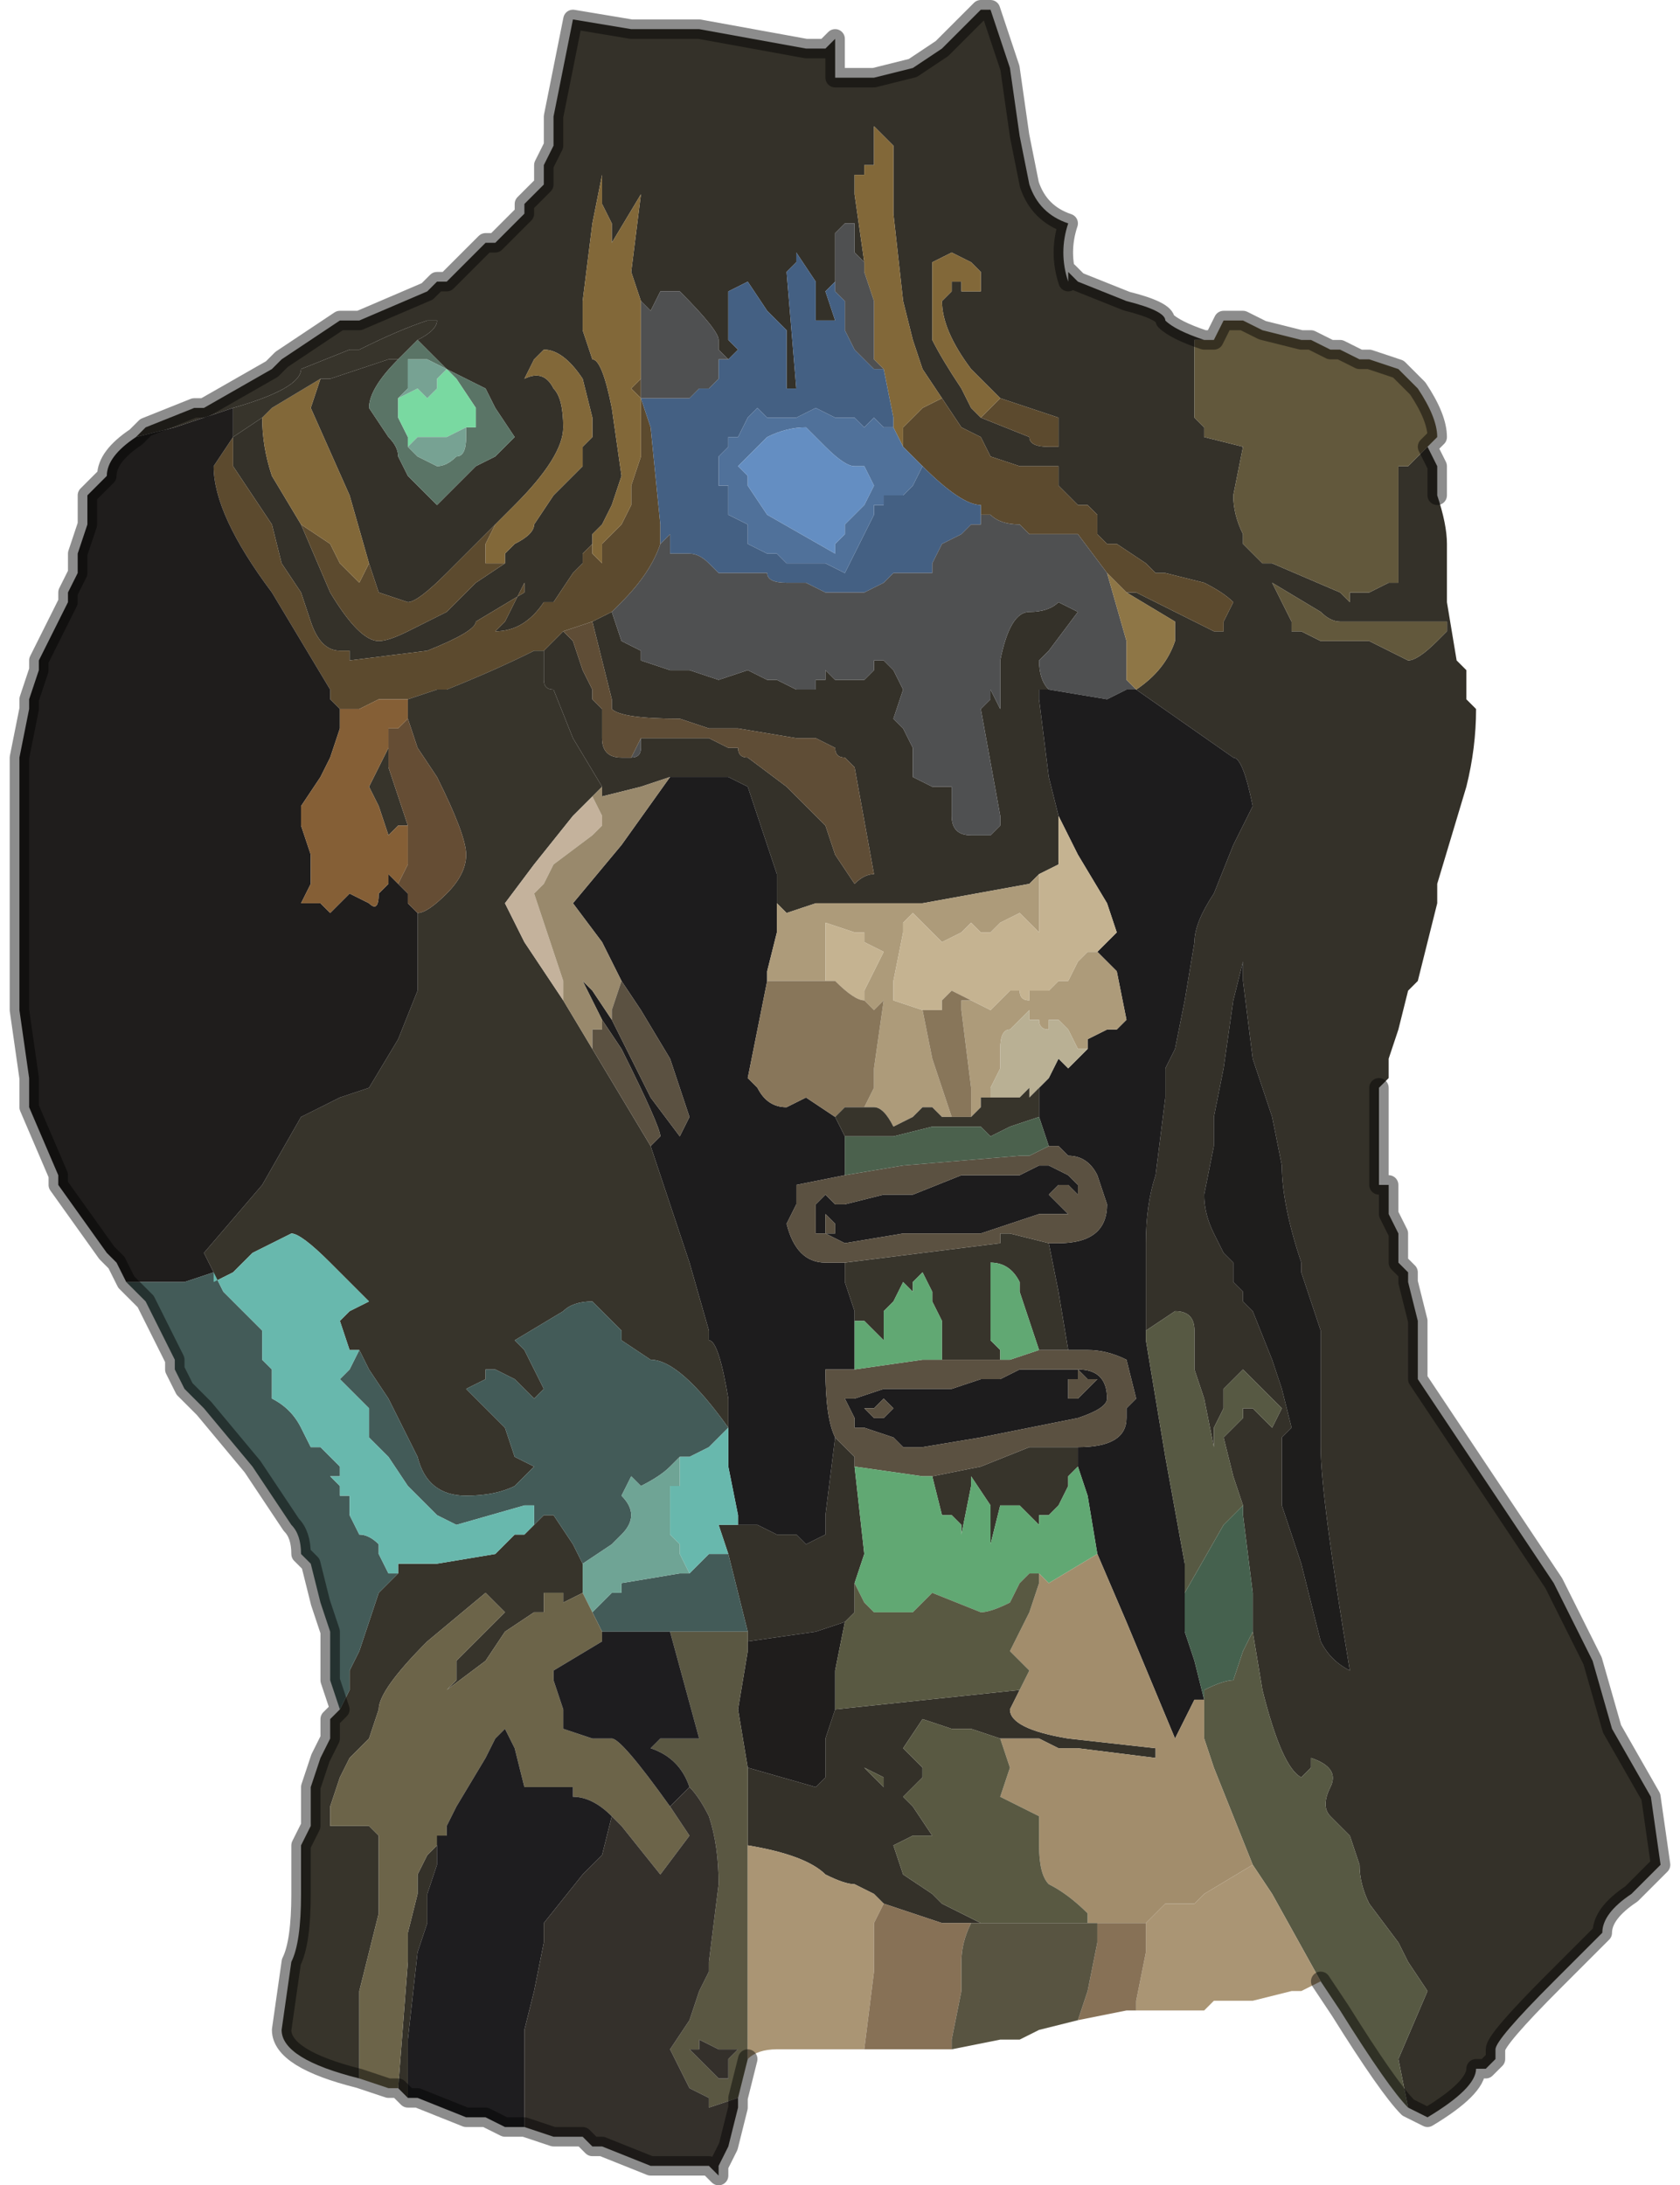 <?xml version="1.0" encoding="UTF-8" standalone="no"?>
<svg xmlns:xlink="http://www.w3.org/1999/xlink" height="11.25px" width="8.65px" xmlns="http://www.w3.org/2000/svg">
  <g transform="matrix(1.0, 0.0, 0.0, 1.0, 3.8, 5.45)">
    <path d="M-3.1 -3.2 L-3.1 -3.2 -3.05 -3.25 -2.8 -3.35 -2.75 -3.35 -2.4 -3.55 -2.35 -3.6 -2.2 -3.7 -2.05 -3.8 -1.95 -3.8 -1.6 -3.95 -1.55 -4.0 -1.5 -4.0 -1.45 -4.05 -1.4 -4.1 -1.3 -4.2 -1.25 -4.2 -1.2 -4.25 -1.1 -4.35 -1.1 -4.4 -1.05 -4.45 -1.0 -4.5 -1.0 -4.6 -0.95 -4.7 -0.95 -4.85 -0.9 -5.1 -0.85 -5.35 -0.55 -5.3 -0.2 -5.3 0.35 -5.2 0.45 -5.2 0.5 -5.25 0.5 -5.05 0.7 -5.05 0.9 -5.1 1.05 -5.2 1.2 -5.35 1.25 -5.4 1.3 -5.4 1.4 -5.1 1.45 -4.75 1.5 -4.5 Q1.55 -4.35 1.7 -4.3 1.65 -4.15 1.7 -4.0 L1.7 -4.05 1.75 -4.0 2.0 -3.9 Q2.2 -3.85 2.2 -3.8 2.25 -3.75 2.4 -3.7 L2.35 -3.7 2.35 -3.45 2.35 -3.3 2.4 -3.25 2.4 -3.2 2.6 -3.15 2.55 -2.9 Q2.55 -2.8 2.6 -2.7 L2.6 -2.65 2.65 -2.6 2.7 -2.55 2.7 -2.55 2.75 -2.55 3.1 -2.4 3.15 -2.35 3.15 -2.4 3.25 -2.4 3.35 -2.45 3.4 -2.45 3.4 -2.75 3.4 -3.05 3.45 -3.05 3.55 -3.15 3.6 -3.05 3.6 -2.9 3.6 -2.9 Q3.65 -2.75 3.65 -2.65 L3.65 -2.35 3.7 -2.05 3.75 -2.0 3.75 -1.85 3.8 -1.8 Q3.8 -1.6 3.75 -1.4 L3.6 -0.9 3.6 -0.8 3.5 -0.4 3.45 -0.35 3.4 -0.15 3.35 0.0 3.35 0.1 3.3 0.15 3.3 0.65 3.35 0.65 3.35 0.8 3.4 0.9 3.4 1.05 3.45 1.1 3.45 1.15 3.5 1.35 3.5 1.6 3.5 1.65 4.2 2.7 4.4 3.1 4.5 3.45 4.7 3.8 4.75 4.15 4.6 4.3 Q4.45 4.4 4.45 4.5 L4.35 4.6 4.2 4.75 Q3.9 5.05 3.9 5.1 L3.9 5.15 3.85 5.2 Q3.8 5.2 3.8 5.2 3.8 5.3 3.55 5.45 L3.45 5.4 3.4 5.15 3.55 4.8 3.45 4.65 3.4 4.55 3.25 4.35 Q3.2 4.25 3.2 4.15 L3.15 4.0 3.05 3.9 Q3.0 3.85 3.05 3.75 3.1 3.65 2.95 3.6 L2.95 3.65 2.9 3.7 Q2.8 3.65 2.7 3.25 L2.65 2.95 2.65 2.75 2.6 2.35 2.6 2.3 2.55 2.15 2.5 1.95 2.55 1.9 2.6 1.85 2.6 1.8 2.65 1.8 2.75 1.9 2.8 1.8 2.6 1.6 2.55 1.65 2.5 1.7 2.5 1.8 2.45 1.9 2.45 2.0 2.4 1.75 2.35 1.6 2.35 1.4 Q2.35 1.3 2.25 1.3 L2.1 1.4 2.1 0.95 Q2.1 0.75 2.15 0.6 L2.2 0.2 2.2 0.05 2.25 -0.05 2.3 -0.3 2.35 -0.6 Q2.35 -0.7 2.45 -0.85 L2.55 -1.1 2.6 -1.2 2.65 -1.3 Q2.6 -1.55 2.55 -1.55 L2.05 -1.9 Q2.2 -2.0 2.25 -2.15 L2.25 -2.25 2.0 -2.4 2.05 -2.4 2.25 -2.3 2.25 -2.3 2.45 -2.2 2.5 -2.2 2.5 -2.25 2.55 -2.35 2.55 -2.35 Q2.5 -2.4 2.4 -2.45 L2.2 -2.5 2.15 -2.5 2.1 -2.55 1.95 -2.65 1.9 -2.65 1.85 -2.7 1.85 -2.75 1.85 -2.8 1.8 -2.85 1.8 -2.85 1.75 -2.85 1.65 -2.95 1.65 -3.05 1.6 -3.05 1.45 -3.05 1.3 -3.1 1.25 -3.2 1.15 -3.25 1.05 -3.4 1.05 -3.4 0.95 -3.55 0.9 -3.7 0.85 -3.9 0.8 -4.35 0.8 -4.7 0.7 -4.8 0.7 -4.6 0.65 -4.6 0.65 -4.55 0.6 -4.55 0.6 -4.45 0.65 -4.1 0.6 -4.15 0.6 -4.2 0.6 -4.3 0.55 -4.3 0.5 -4.25 0.5 -4.0 0.45 -3.95 0.5 -3.8 0.4 -3.8 0.4 -4.0 0.3 -4.15 0.3 -4.1 0.25 -4.05 0.3 -3.45 0.3 -3.45 0.25 -3.45 0.25 -3.75 0.15 -3.85 0.05 -4.0 -0.05 -3.95 -0.05 -3.9 -0.05 -3.85 -0.05 -3.7 0.0 -3.65 Q-0.05 -3.6 -0.05 -3.6 L-0.05 -3.6 -0.1 -3.65 -0.1 -3.7 Q-0.1 -3.75 -0.3 -3.95 -0.35 -3.95 -0.35 -3.95 L-0.4 -3.95 -0.45 -3.85 -0.5 -3.9 -0.55 -4.05 -0.5 -4.45 -0.65 -4.2 -0.65 -4.3 -0.7 -4.4 -0.7 -4.55 -0.75 -4.3 -0.8 -3.9 -0.8 -3.75 -0.75 -3.6 Q-0.7 -3.6 -0.65 -3.35 L-0.6 -3.0 -0.65 -2.85 -0.7 -2.75 -0.75 -2.7 -0.75 -2.65 -0.8 -2.6 -0.8 -2.55 -0.85 -2.5 -0.95 -2.35 -1.0 -2.35 Q-1.1 -2.2 -1.25 -2.2 L-1.2 -2.25 -1.1 -2.45 -1.1 -2.4 -1.35 -2.25 Q-1.35 -2.2 -1.6 -2.1 L-2.0 -2.05 -2.0 -2.1 -2.05 -2.1 Q-2.15 -2.1 -2.2 -2.25 L-2.25 -2.4 -2.35 -2.55 -2.4 -2.75 -2.5 -2.9 -2.6 -3.05 -2.6 -3.2 -2.45 -3.3 -2.45 -3.3 Q-2.45 -3.15 -2.4 -3.0 L-2.25 -2.75 -2.25 -2.75 -2.1 -2.4 Q-1.95 -2.15 -1.85 -2.15 -1.8 -2.15 -1.7 -2.2 L-1.5 -2.3 -1.35 -2.45 Q-1.2 -2.55 -1.2 -2.55 L-1.2 -2.6 -1.15 -2.65 Q-1.05 -2.7 -1.05 -2.75 L-0.95 -2.9 -0.85 -3.0 -0.8 -3.05 -0.8 -3.15 -0.75 -3.2 -0.75 -3.3 -0.8 -3.5 Q-0.9 -3.65 -1.0 -3.65 L-1.05 -3.6 -1.1 -3.5 Q-1.0 -3.55 -0.95 -3.45 -0.9 -3.4 -0.9 -3.25 -0.9 -3.1 -1.15 -2.85 L-1.25 -2.75 -1.35 -2.65 -1.5 -2.5 Q-1.65 -2.35 -1.7 -2.35 L-1.85 -2.4 -1.9 -2.55 -2.0 -2.9 -2.2 -3.35 -2.15 -3.5 -2.1 -3.5 Q-1.95 -3.55 -1.8 -3.6 L-1.75 -3.6 Q-1.9 -3.45 -1.9 -3.35 L-1.8 -3.2 Q-1.75 -3.15 -1.75 -3.1 L-1.7 -3.0 -1.55 -2.85 -1.45 -2.95 -1.35 -3.05 -1.25 -3.1 -1.15 -3.2 -1.25 -3.35 -1.3 -3.45 -1.5 -3.55 -1.65 -3.7 Q-1.55 -3.75 -1.55 -3.8 L-1.6 -3.8 Q-1.75 -3.75 -1.95 -3.65 L-2.0 -3.65 -2.25 -3.55 Q-2.25 -3.45 -2.6 -3.35 L-2.75 -3.3 -2.9 -3.25 -3.1 -3.2 M-1.7 5.35 L-1.75 5.3 -1.7 4.65 -1.7 4.5 -1.65 4.3 -1.65 4.2 -1.6 4.1 -1.5 4.0 -1.5 4.0 -1.55 4.0 -1.55 4.15 -1.6 4.3 -1.6 4.45 -1.65 4.6 -1.7 5.05 -1.7 5.35 M1.35 -3.4 L1.2 -3.55 Q1.05 -3.75 1.05 -3.9 L1.1 -3.95 1.1 -4.0 1.15 -4.0 1.15 -3.95 1.2 -3.95 1.25 -3.95 1.25 -4.05 1.2 -4.1 1.1 -4.15 1.1 -4.15 1.0 -4.1 1.0 -3.7 Q1.05 -3.6 1.15 -3.45 L1.2 -3.35 1.25 -3.3 1.5 -3.2 Q1.5 -3.15 1.6 -3.15 L1.65 -3.15 1.65 -3.3 1.35 -3.4 M-0.65 -2.3 L-0.6 -2.15 -0.5 -2.1 -0.5 -2.05 -0.35 -2.0 -0.25 -2.0 -0.1 -1.95 0.05 -2.0 0.15 -1.95 0.2 -1.95 0.3 -1.9 0.4 -1.9 0.4 -1.95 0.45 -1.95 0.45 -2.05 0.45 -2.0 0.5 -1.95 0.55 -1.95 0.65 -1.95 Q0.65 -1.95 0.7 -2.0 L0.7 -2.05 0.75 -2.05 0.8 -2.0 0.8 -2.0 0.85 -1.9 0.8 -1.75 0.85 -1.7 0.9 -1.6 0.9 -1.45 1.0 -1.4 1.1 -1.4 1.1 -1.25 Q1.1 -1.15 1.2 -1.15 L1.3 -1.15 1.35 -1.2 1.35 -1.25 1.25 -1.8 1.3 -1.85 1.3 -1.9 1.35 -1.8 1.35 -1.6 1.35 -2.0 1.35 -2.05 Q1.4 -2.3 1.5 -2.3 1.6 -2.3 1.65 -2.35 L1.75 -2.3 1.6 -2.1 1.55 -2.05 Q1.55 -1.95 1.6 -1.9 L1.55 -1.9 1.55 -1.85 1.6 -1.45 1.65 -1.25 1.65 -1.0 1.55 -0.95 1.5 -0.9 0.95 -0.8 0.4 -0.8 0.25 -0.75 0.2 -0.8 0.2 -0.95 0.15 -1.1 0.1 -1.25 0.05 -1.4 -0.05 -1.45 -0.1 -1.45 -0.2 -1.45 -0.35 -1.45 -0.35 -1.45 -0.5 -1.4 -0.7 -1.35 -0.7 -1.4 -0.85 -1.65 -0.95 -1.9 Q-1.0 -1.9 -1.0 -1.95 L-1.0 -2.1 -0.9 -2.2 -0.85 -2.15 -0.8 -2.0 -0.75 -1.9 -0.75 -1.85 -0.7 -1.8 -0.7 -1.65 Q-0.7 -1.55 -0.6 -1.55 L-0.55 -1.55 -0.55 -1.55 Q-0.5 -1.55 -0.5 -1.6 L-0.5 -1.65 -0.45 -1.65 -0.45 -1.65 -0.3 -1.65 -0.2 -1.65 -0.15 -1.65 -0.05 -1.6 0.0 -1.6 Q0.0 -1.55 0.05 -1.55 L0.25 -1.4 0.45 -1.2 0.5 -1.05 0.6 -0.9 Q0.65 -0.95 0.7 -0.95 L0.6 -1.5 0.55 -1.55 Q0.5 -1.55 0.5 -1.6 L0.4 -1.65 0.3 -1.65 0.0 -1.7 -0.15 -1.7 -0.3 -1.75 Q-0.6 -1.75 -0.65 -1.8 L-0.65 -1.85 -0.75 -2.25 -0.65 -2.3 M0.0 2.4 L0.1 2.4 0.2 2.45 0.3 2.45 0.35 2.5 0.45 2.45 0.45 2.35 0.5 1.95 0.6 2.05 0.6 2.1 0.65 2.55 0.6 2.7 0.6 2.85 0.55 2.9 0.4 2.95 0.05 3.0 0.05 2.95 0.0 2.75 -0.05 2.55 -0.1 2.4 0.0 2.4 M3.65 -2.25 L3.6 -2.25 3.45 -2.25 3.2 -2.25 3.2 -2.25 3.1 -2.25 Q3.05 -2.25 3.0 -2.3 L2.75 -2.45 2.8 -2.35 2.85 -2.25 2.85 -2.2 2.9 -2.2 3.0 -2.15 3.1 -2.15 3.1 -2.15 3.15 -2.15 3.2 -2.15 3.25 -2.15 3.45 -2.05 Q3.5 -2.05 3.6 -2.15 L3.65 -2.2 3.65 -2.25 M2.6 -0.5 L2.55 -0.3 2.5 0.05 2.45 0.3 2.45 0.45 2.4 0.7 Q2.4 0.8 2.45 0.9 L2.5 1.0 2.55 1.05 2.55 1.15 2.6 1.2 2.6 1.25 2.65 1.3 2.75 1.55 2.8 1.7 2.85 1.9 2.8 1.95 2.8 2.1 Q2.8 2.25 2.8 2.3 L2.9 2.6 3.0 3.0 Q3.05 3.1 3.15 3.15 3.0 2.25 3.0 2.0 L3.0 1.65 3.0 1.4 2.9 1.1 2.9 1.05 Q2.8 0.75 2.8 0.55 L2.75 0.3 2.65 0.0 2.6 -0.4 2.6 -0.5 M1.45 3.25 L1.4 3.35 Q1.4 3.45 1.7 3.5 L2.15 3.55 2.15 3.6 1.75 3.55 1.65 3.55 1.55 3.5 1.35 3.5 1.2 3.45 1.1 3.45 0.95 3.4 0.85 3.55 0.95 3.65 0.95 3.7 0.85 3.8 0.9 3.85 1.0 4.0 0.9 4.0 0.8 4.05 0.85 4.2 1.0 4.3 1.05 4.35 1.25 4.45 1.3 4.45 1.25 4.45 1.2 4.45 1.05 4.45 0.75 4.35 0.7 4.3 0.6 4.25 Q0.55 4.25 0.45 4.2 0.35 4.1 0.05 4.05 L0.05 3.65 0.4 3.75 0.45 3.7 0.45 3.5 0.5 3.35 1.45 3.25 M0.65 3.65 L0.75 3.75 0.75 3.7 0.65 3.65" fill="#343129" fill-rule="evenodd" stroke="none"/>
    <path d="M2.4 -3.7 L2.4 -3.7 2.45 -3.7 2.45 -3.7 2.5 -3.8 Q2.5 -3.8 2.55 -3.8 L2.6 -3.8 2.7 -3.75 2.9 -3.7 2.95 -3.7 3.05 -3.65 3.1 -3.65 3.2 -3.6 3.2 -3.6 3.25 -3.6 3.4 -3.55 3.5 -3.45 Q3.6 -3.3 3.6 -3.2 L3.55 -3.15 3.55 -3.15 3.45 -3.05 3.4 -3.05 3.4 -2.75 3.4 -2.45 3.35 -2.45 3.25 -2.4 3.15 -2.4 3.15 -2.35 3.1 -2.4 2.75 -2.55 2.7 -2.55 2.7 -2.55 2.65 -2.6 2.6 -2.65 2.6 -2.7 Q2.55 -2.8 2.55 -2.9 L2.6 -3.15 2.4 -3.2 2.4 -3.25 2.35 -3.3 2.35 -3.45 2.35 -3.7 2.4 -3.7 M2.85 -3.7 L2.85 -3.65 2.85 -3.7 M3.65 -2.25 L3.65 -2.2 3.6 -2.15 Q3.5 -2.05 3.45 -2.05 L3.25 -2.15 3.2 -2.15 3.15 -2.15 3.1 -2.15 3.1 -2.15 3.0 -2.15 2.9 -2.2 2.85 -2.2 2.85 -2.25 2.8 -2.35 2.75 -2.45 3.0 -2.3 Q3.05 -2.25 3.1 -2.25 L3.2 -2.25 3.2 -2.25 3.45 -2.25 3.6 -2.25 3.65 -2.25" fill="#62583c" fill-rule="evenodd" stroke="none"/>
    <path d="M2.85 -3.7 L2.85 -3.65 2.85 -3.7" fill="#857a59" fill-rule="evenodd" stroke="none"/>
    <path d="M-1.9 -2.55 L-1.85 -2.4 -1.7 -2.35 Q-1.65 -2.35 -1.5 -2.5 L-1.35 -2.65 -1.25 -2.75 -1.3 -2.65 -1.3 -2.55 -1.2 -2.55 Q-1.2 -2.55 -1.35 -2.45 L-1.5 -2.3 -1.7 -2.2 Q-1.8 -2.15 -1.85 -2.15 -1.95 -2.15 -2.1 -2.4 L-2.25 -2.75 -2.25 -2.75 -2.25 -2.75 -2.1 -2.65 -2.05 -2.55 -1.95 -2.45 -1.95 -2.45 -1.9 -2.55 -1.9 -2.55 M-2.6 -3.2 L-2.6 -3.05 -2.5 -2.9 -2.4 -2.75 -2.35 -2.55 -2.25 -2.4 -2.2 -2.25 Q-2.15 -2.1 -2.05 -2.1 L-2.0 -2.1 -2.0 -2.05 -1.6 -2.1 Q-1.35 -2.2 -1.35 -2.25 L-1.1 -2.4 -1.1 -2.45 -1.2 -2.25 -1.25 -2.2 Q-1.1 -2.2 -1.0 -2.35 L-0.95 -2.35 -0.85 -2.5 -0.8 -2.55 -0.8 -2.6 -0.75 -2.65 -0.75 -2.7 -0.75 -2.6 -0.7 -2.55 -0.7 -2.65 -0.6 -2.75 -0.55 -2.85 -0.55 -2.95 -0.5 -3.1 -0.5 -3.4 -0.55 -3.45 -0.5 -3.5 -0.5 -3.5 -0.5 -3.4 -0.45 -3.25 -0.4 -2.75 -0.4 -2.65 Q-0.45 -2.5 -0.6 -2.35 L-0.65 -2.3 -0.75 -2.25 -0.9 -2.2 -1.0 -2.1 -1.05 -2.1 Q-1.25 -2.0 -1.5 -1.9 L-1.55 -1.9 -1.7 -1.85 -1.85 -1.85 -1.95 -1.8 -2.05 -1.8 -2.05 -1.8 -2.1 -1.85 -2.1 -1.9 -2.4 -2.4 Q-2.7 -2.8 -2.7 -3.05 L-2.6 -3.2 M1.05 -3.4 L1.05 -3.4 1.15 -3.25 1.25 -3.2 1.3 -3.1 1.45 -3.05 1.6 -3.05 1.65 -3.05 1.65 -2.95 1.75 -2.85 1.8 -2.85 1.8 -2.85 1.85 -2.8 1.85 -2.75 1.85 -2.7 1.9 -2.65 1.95 -2.65 2.1 -2.55 2.15 -2.5 2.2 -2.5 2.4 -2.45 Q2.5 -2.4 2.55 -2.35 L2.55 -2.35 2.5 -2.25 2.5 -2.2 2.45 -2.2 2.25 -2.3 2.25 -2.3 2.05 -2.4 2.0 -2.4 2.0 -2.4 1.9 -2.5 1.75 -2.7 1.6 -2.7 1.5 -2.7 1.45 -2.75 Q1.35 -2.75 1.3 -2.8 L1.25 -2.8 1.25 -2.85 Q1.15 -2.85 0.95 -3.05 L0.95 -3.05 0.85 -3.15 0.85 -3.25 0.95 -3.35 1.05 -3.4 1.05 -3.4 M1.35 -3.4 L1.65 -3.3 1.65 -3.15 1.6 -3.15 Q1.5 -3.15 1.5 -3.2 L1.25 -3.3 1.25 -3.3 1.3 -3.35 1.35 -3.4" fill="#5c4a2e" fill-rule="evenodd" stroke="none"/>
    <path d="M-2.15 -3.5 L-2.2 -3.35 -2.0 -2.9 -1.9 -2.55 -1.9 -2.55 -1.95 -2.45 -1.95 -2.45 -2.05 -2.55 -2.1 -2.65 -2.25 -2.75 -2.25 -2.75 -2.4 -3.0 Q-2.45 -3.15 -2.45 -3.3 L-2.45 -3.3 -2.4 -3.35 -2.15 -3.5 M-1.25 -2.75 L-1.15 -2.85 Q-0.9 -3.1 -0.9 -3.25 -0.9 -3.4 -0.95 -3.45 -1.0 -3.55 -1.1 -3.5 L-1.05 -3.6 -1.0 -3.65 Q-0.9 -3.65 -0.8 -3.5 L-0.75 -3.3 -0.75 -3.2 -0.8 -3.15 -0.8 -3.05 -0.85 -3.0 -0.95 -2.9 -1.05 -2.75 Q-1.05 -2.7 -1.15 -2.65 L-1.2 -2.6 -1.2 -2.55 -1.3 -2.55 -1.3 -2.65 -1.25 -2.75 M-0.75 -2.7 L-0.7 -2.75 -0.65 -2.85 -0.6 -3.0 -0.65 -3.35 Q-0.7 -3.6 -0.75 -3.6 L-0.8 -3.75 -0.8 -3.9 -0.75 -4.3 -0.7 -4.55 -0.7 -4.4 -0.65 -4.3 -0.65 -4.2 -0.5 -4.45 -0.55 -4.05 -0.5 -3.9 -0.5 -3.5 -0.5 -3.5 -0.55 -3.45 -0.5 -3.4 -0.5 -3.1 -0.55 -2.95 -0.55 -2.85 -0.6 -2.75 -0.7 -2.65 -0.7 -2.55 -0.75 -2.6 -0.75 -2.7 M0.65 -4.1 L0.6 -4.45 0.6 -4.55 0.65 -4.55 0.65 -4.6 0.7 -4.6 0.7 -4.8 0.8 -4.7 0.8 -4.35 0.85 -3.9 0.9 -3.7 0.95 -3.55 1.05 -3.4 1.05 -3.4 0.95 -3.35 0.85 -3.25 0.85 -3.15 0.8 -3.25 0.8 -3.3 0.75 -3.55 0.7 -3.6 0.7 -3.9 0.65 -4.05 0.65 -4.1 M1.25 -3.3 L1.2 -3.35 1.15 -3.45 Q1.05 -3.6 1.0 -3.7 L1.0 -4.1 1.1 -4.15 1.1 -4.15 1.2 -4.1 1.25 -4.05 1.25 -3.95 1.2 -3.95 1.15 -3.95 1.15 -4.0 1.1 -4.0 1.1 -3.95 1.05 -3.9 Q1.05 -3.75 1.2 -3.55 L1.35 -3.4 1.3 -3.35 1.25 -3.3 1.25 -3.3" fill="#826839" fill-rule="evenodd" stroke="none"/>
    <path d="M-0.05 -3.6 L-0.05 -3.6 Q-0.05 -3.6 0.0 -3.65 L-0.05 -3.7 -0.05 -3.75 -0.05 -3.9 -0.05 -3.95 0.05 -4.0 0.15 -3.85 0.25 -3.75 0.25 -3.45 0.3 -3.45 0.3 -3.45 0.25 -4.05 0.3 -4.1 0.3 -4.15 0.4 -4.0 0.4 -3.8 0.5 -3.8 0.45 -3.95 0.5 -4.0 0.5 -3.95 0.55 -3.9 0.55 -3.75 0.6 -3.65 0.65 -3.6 0.65 -3.6 0.7 -3.55 0.75 -3.55 0.8 -3.3 0.8 -3.25 0.8 -3.25 0.75 -3.25 0.7 -3.3 0.7 -3.3 0.65 -3.25 0.6 -3.3 0.5 -3.3 0.5 -3.3 0.4 -3.35 0.3 -3.3 0.2 -3.3 0.15 -3.3 0.1 -3.35 0.05 -3.3 0.05 -3.3 0.0 -3.2 -0.05 -3.2 -0.05 -3.15 -0.1 -3.1 -0.1 -2.95 -0.05 -2.95 -0.05 -2.8 0.05 -2.75 0.05 -2.65 0.15 -2.6 0.15 -2.6 0.2 -2.6 0.25 -2.55 0.3 -2.55 0.3 -2.55 0.4 -2.55 0.45 -2.55 0.55 -2.5 0.55 -2.5 0.6 -2.6 0.6 -2.6 0.65 -2.7 0.65 -2.7 0.7 -2.8 0.7 -2.8 0.7 -2.85 0.75 -2.85 0.75 -2.9 0.85 -2.9 0.9 -2.95 0.95 -3.05 0.95 -3.05 Q1.15 -2.85 1.25 -2.85 L1.25 -2.8 1.25 -2.75 1.2 -2.75 1.15 -2.7 1.05 -2.65 1.0 -2.55 1.0 -2.5 0.95 -2.5 0.85 -2.5 0.8 -2.5 0.75 -2.45 0.75 -2.45 0.65 -2.4 0.65 -2.4 0.55 -2.4 0.5 -2.4 0.45 -2.4 0.45 -2.4 0.35 -2.45 0.3 -2.45 0.25 -2.45 0.25 -2.45 Q0.15 -2.45 0.15 -2.5 L0.1 -2.5 0.0 -2.5 0.0 -2.5 -0.1 -2.5 -0.15 -2.55 Q-0.2 -2.6 -0.25 -2.6 L-0.25 -2.6 -0.3 -2.6 -0.35 -2.6 -0.35 -2.7 -0.4 -2.65 -0.4 -2.75 -0.45 -3.25 -0.5 -3.4 -0.4 -3.4 -0.35 -3.4 -0.25 -3.4 -0.2 -3.45 -0.2 -3.45 -0.15 -3.45 -0.1 -3.5 -0.1 -3.6 -0.05 -3.6" fill="#446083" fill-rule="evenodd" stroke="none"/>
    <path d="M-0.5 -3.9 L-0.45 -3.85 -0.4 -3.95 -0.35 -3.95 Q-0.35 -3.95 -0.3 -3.95 -0.1 -3.75 -0.1 -3.7 L-0.1 -3.65 -0.05 -3.6 -0.1 -3.6 -0.1 -3.5 -0.15 -3.45 -0.2 -3.45 -0.2 -3.45 -0.25 -3.4 -0.35 -3.4 -0.4 -3.4 -0.5 -3.4 -0.5 -3.5 -0.5 -3.9 M-0.05 -3.7 L-0.05 -3.85 -0.05 -3.9 -0.05 -3.75 -0.05 -3.7 M0.5 -4.0 L0.5 -4.25 0.55 -4.3 0.6 -4.3 0.6 -4.2 0.6 -4.15 0.65 -4.1 0.65 -4.05 0.7 -3.9 0.7 -3.6 0.75 -3.55 0.7 -3.55 0.65 -3.6 0.65 -3.6 0.6 -3.65 0.55 -3.75 0.55 -3.9 0.5 -3.95 0.5 -4.0 M-0.4 -2.65 L-0.35 -2.7 -0.35 -2.6 -0.3 -2.6 -0.25 -2.6 -0.25 -2.6 Q-0.2 -2.6 -0.15 -2.55 L-0.1 -2.5 0.0 -2.5 0.0 -2.5 0.1 -2.5 0.15 -2.5 Q0.15 -2.45 0.25 -2.45 L0.25 -2.45 0.3 -2.45 0.35 -2.45 0.45 -2.4 0.45 -2.4 0.5 -2.4 0.55 -2.4 0.65 -2.4 0.65 -2.4 0.75 -2.45 0.75 -2.45 0.8 -2.5 0.85 -2.5 0.95 -2.5 1.0 -2.5 1.0 -2.55 1.05 -2.65 1.15 -2.7 1.2 -2.75 1.25 -2.75 1.25 -2.8 1.3 -2.8 Q1.35 -2.75 1.45 -2.75 L1.5 -2.7 1.6 -2.7 1.75 -2.7 1.9 -2.5 2.0 -2.15 2.0 -1.95 2.05 -1.9 2.0 -1.9 1.9 -1.85 1.6 -1.9 Q1.55 -1.95 1.55 -2.05 L1.6 -2.1 1.75 -2.3 1.65 -2.35 Q1.6 -2.3 1.5 -2.3 1.4 -2.3 1.35 -2.05 L1.35 -2.0 1.35 -1.6 1.35 -1.8 1.3 -1.9 1.3 -1.85 1.25 -1.8 1.35 -1.25 1.35 -1.2 1.3 -1.15 1.2 -1.15 Q1.1 -1.15 1.1 -1.25 L1.1 -1.4 1.0 -1.4 0.9 -1.45 0.9 -1.6 0.85 -1.7 0.8 -1.75 0.85 -1.9 0.8 -2.0 0.8 -2.0 0.75 -2.05 0.7 -2.05 0.7 -2.0 Q0.65 -1.95 0.65 -1.95 L0.55 -1.95 0.5 -1.95 0.45 -2.0 0.45 -2.05 0.45 -1.95 0.4 -1.95 0.4 -1.9 0.3 -1.9 0.2 -1.95 0.15 -1.95 0.05 -2.0 -0.1 -1.95 -0.25 -2.0 -0.35 -2.0 -0.5 -2.05 -0.5 -2.1 -0.6 -2.15 -0.65 -2.3 -0.6 -2.35 Q-0.45 -2.5 -0.4 -2.65 M-0.5 -1.65 L-0.5 -1.6 Q-0.5 -1.55 -0.55 -1.55 L-0.55 -1.55 -0.5 -1.65" fill="#4f5051" fill-rule="evenodd" stroke="none"/>
    <path d="M0.95 -3.05 L0.9 -2.95 0.85 -2.9 0.75 -2.9 0.75 -2.85 0.7 -2.85 0.7 -2.8 0.7 -2.8 0.65 -2.7 0.65 -2.7 0.6 -2.6 0.6 -2.6 0.55 -2.5 0.55 -2.5 0.45 -2.55 0.4 -2.55 0.3 -2.55 0.3 -2.55 0.25 -2.55 0.2 -2.6 0.15 -2.6 0.15 -2.6 0.05 -2.65 0.05 -2.75 -0.05 -2.8 -0.05 -2.95 -0.1 -2.95 -0.1 -3.1 -0.05 -3.15 -0.05 -3.2 0.0 -3.2 0.05 -3.3 0.05 -3.3 0.1 -3.35 0.15 -3.3 0.2 -3.3 0.3 -3.3 0.4 -3.35 0.5 -3.3 0.5 -3.3 0.6 -3.3 0.65 -3.25 0.7 -3.3 0.7 -3.3 0.75 -3.25 0.8 -3.25 0.8 -3.25 0.85 -3.15 0.95 -3.05 M0.45 -3.15 L0.35 -3.25 Q0.25 -3.25 0.15 -3.2 L0.0 -3.05 0.0 -3.05 0.05 -3.0 0.05 -2.95 0.15 -2.8 0.5 -2.6 0.5 -2.65 0.55 -2.7 0.55 -2.75 0.6 -2.8 0.65 -2.85 0.7 -2.95 0.65 -3.05 0.6 -3.05 Q0.55 -3.05 0.45 -3.15" fill="#50719a" fill-rule="evenodd" stroke="none"/>
    <path d="M0.45 -3.15 Q0.55 -3.05 0.6 -3.05 L0.65 -3.05 0.7 -2.95 0.65 -2.85 0.6 -2.8 0.55 -2.75 0.55 -2.7 0.5 -2.65 0.5 -2.6 0.15 -2.8 0.05 -2.95 0.05 -3.0 0.0 -3.05 0.0 -3.05 0.15 -3.2 Q0.25 -3.25 0.35 -3.25 L0.45 -3.15" fill="#648ec2" fill-rule="evenodd" stroke="none"/>
    <path d="M2.0 -2.4 L2.25 -2.25 2.25 -2.15 Q2.2 -2.0 2.05 -1.9 L2.0 -1.95 2.0 -2.15 1.9 -2.5 2.0 -2.4 2.0 -2.4" fill="#8e7646" fill-rule="evenodd" stroke="none"/>
    <path d="M2.05 -1.9 L2.55 -1.55 Q2.6 -1.55 2.65 -1.3 L2.6 -1.2 2.55 -1.1 2.45 -0.85 Q2.35 -0.7 2.35 -0.6 L2.3 -0.3 2.25 -0.05 2.2 0.05 2.2 0.2 2.15 0.6 Q2.1 0.75 2.1 0.95 L2.1 1.4 2.1 1.45 2.2 2.05 2.3 2.6 2.3 2.75 2.3 2.95 2.35 3.1 2.4 3.3 2.35 3.3 2.3 3.4 2.25 3.5 2.0 2.9 1.85 2.55 1.8 2.25 1.75 2.1 1.75 2.0 Q2.0 2.0 2.0 1.85 L2.0 1.8 2.05 1.75 2.0 1.55 Q1.9 1.5 1.8 1.5 L1.7 1.5 1.65 1.2 1.6 0.95 1.65 0.95 Q1.9 0.95 1.9 0.75 L1.85 0.6 Q1.8 0.5 1.7 0.5 L1.65 0.45 1.6 0.45 1.55 0.3 1.55 0.15 1.6 0.1 1.65 0.0 1.7 0.05 1.8 -0.05 1.8 -0.1 1.9 -0.15 1.95 -0.15 1.95 -0.15 2.0 -0.2 1.95 -0.45 1.85 -0.55 1.95 -0.65 1.9 -0.8 1.75 -1.05 1.65 -1.25 1.6 -1.45 1.55 -1.85 1.55 -1.9 1.6 -1.9 1.9 -1.85 2.0 -1.9 2.05 -1.9 M-0.35 -1.45 L-0.35 -1.45 -0.2 -1.45 -0.1 -1.45 -0.05 -1.45 0.05 -1.4 0.1 -1.25 0.15 -1.1 0.2 -0.95 0.2 -0.8 0.2 -0.65 0.15 -0.45 0.15 -0.4 0.15 -0.4 0.1 -0.15 0.05 0.1 0.1 0.15 Q0.15 0.25 0.25 0.25 L0.35 0.2 0.5 0.3 0.55 0.4 0.55 0.6 0.3 0.65 0.3 0.75 0.25 0.85 Q0.3 1.05 0.45 1.05 L0.55 1.05 0.55 1.15 0.6 1.3 0.6 1.35 0.6 1.6 0.45 1.6 Q0.45 1.85 0.5 1.95 L0.45 2.35 0.45 2.45 0.35 2.5 0.3 2.45 0.2 2.45 0.1 2.4 0.0 2.4 0.0 2.35 -0.05 2.1 -0.05 1.9 -0.05 1.75 Q-0.1 1.45 -0.15 1.45 L-0.15 1.4 -0.25 1.05 -0.45 0.45 -0.45 0.45 -0.4 0.4 Q-0.4 0.35 -0.6 -0.05 L-0.7 -0.2 -0.8 -0.4 -0.75 -0.35 -0.65 -0.2 -0.6 -0.1 -0.45 0.2 -0.3 0.4 -0.25 0.3 -0.35 0.0 -0.5 -0.25 -0.6 -0.4 -0.6 -0.4 -0.7 -0.6 -0.85 -0.8 -0.6 -1.1 -0.35 -1.45 M-0.05 1.9 L-0.05 1.9 M1.6 0.55 L1.7 0.6 1.75 0.65 1.75 0.75 1.7 0.8 1.55 0.8 1.4 0.85 1.25 0.9 1.05 0.9 0.85 0.9 0.55 0.95 0.45 0.9 0.4 0.9 0.4 0.75 0.45 0.7 0.5 0.75 0.55 0.75 0.75 0.7 0.9 0.7 1.15 0.6 1.3 0.6 1.45 0.6 1.55 0.55 1.6 0.55 M1.7 0.65 L1.65 0.65 1.6 0.7 1.65 0.75 1.7 0.8 1.75 0.75 1.75 0.7 1.7 0.65 M0.45 0.9 L0.5 0.9 0.5 0.85 0.45 0.8 0.45 0.9 M0.7 1.8 L0.65 1.8 0.7 1.85 0.75 1.85 0.8 1.8 0.75 1.75 0.7 1.8 M0.6 1.75 L0.75 1.7 0.9 1.7 1.0 1.7 1.1 1.7 1.25 1.65 1.35 1.65 1.45 1.6 1.75 1.6 Q1.9 1.6 1.9 1.75 1.9 1.8 1.75 1.85 L1.5 1.9 1.25 1.95 0.95 2.0 0.85 2.0 0.8 1.95 0.65 1.9 0.6 1.9 0.6 1.85 0.55 1.75 0.6 1.75 M1.75 1.75 L1.8 1.7 1.85 1.65 1.8 1.65 1.75 1.6 1.75 1.65 1.7 1.65 1.7 1.75 1.75 1.75" fill="#1d1c1d" fill-rule="evenodd" stroke="none"/>
    <path d="M-0.75 -2.25 L-0.65 -1.85 -0.65 -1.8 Q-0.6 -1.75 -0.3 -1.75 L-0.15 -1.7 0.0 -1.7 0.3 -1.65 0.4 -1.65 0.5 -1.6 Q0.5 -1.55 0.55 -1.55 L0.6 -1.5 0.7 -0.95 Q0.65 -0.95 0.6 -0.9 L0.5 -1.05 0.45 -1.2 0.25 -1.4 0.05 -1.55 Q0.0 -1.55 0.0 -1.6 L-0.05 -1.6 -0.15 -1.65 -0.2 -1.65 -0.3 -1.65 -0.45 -1.65 -0.45 -1.65 -0.5 -1.65 -0.55 -1.55 -0.6 -1.55 Q-0.7 -1.55 -0.7 -1.65 L-0.7 -1.8 -0.75 -1.85 -0.75 -1.9 -0.8 -2.0 -0.85 -2.15 -0.9 -2.2 -0.75 -2.25" fill="#5f4d36" fill-rule="evenodd" stroke="none"/>
    <path d="M0.2 -0.8 L0.25 -0.75 0.4 -0.8 0.95 -0.8 1.5 -0.9 1.55 -0.95 1.55 -0.85 1.55 -0.65 1.5 -0.7 1.45 -0.75 1.35 -0.7 1.3 -0.65 Q1.25 -0.65 1.25 -0.65 L1.2 -0.7 1.15 -0.65 1.05 -0.6 0.9 -0.75 0.85 -0.7 0.85 -0.65 0.8 -0.4 0.8 -0.3 0.95 -0.25 0.95 -0.25 1.0 0.0 1.1 0.3 1.05 0.3 1.0 0.25 0.95 0.25 0.9 0.3 0.8 0.35 Q0.75 0.25 0.7 0.25 L0.65 0.25 0.7 0.15 0.7 0.05 0.75 -0.3 Q0.7 -0.25 0.7 -0.25 L0.65 -0.3 0.65 -0.35 0.7 -0.45 0.75 -0.55 0.65 -0.6 0.65 -0.65 0.6 -0.65 0.6 -0.65 0.45 -0.7 0.45 -0.4 0.35 -0.4 0.25 -0.4 0.2 -0.4 0.15 -0.4 0.15 -0.4 0.15 -0.45 0.2 -0.65 0.2 -0.8 M1.85 -0.55 L1.95 -0.45 2.0 -0.2 1.95 -0.15 1.95 -0.15 1.9 -0.15 1.8 -0.1 1.8 -0.05 1.75 -0.05 1.7 -0.15 1.65 -0.2 1.6 -0.2 1.6 -0.15 Q1.55 -0.15 1.55 -0.2 L1.55 -0.2 1.5 -0.2 1.5 -0.25 1.4 -0.15 Q1.35 -0.15 1.35 -0.05 L1.35 0.05 1.3 0.15 1.3 0.2 1.25 0.2 1.25 0.25 1.2 0.3 1.2 0.15 1.15 -0.25 1.15 -0.3 1.2 -0.3 1.3 -0.25 1.35 -0.3 1.4 -0.35 1.45 -0.35 Q1.45 -0.3 1.5 -0.3 L1.5 -0.35 1.6 -0.35 1.65 -0.4 1.7 -0.4 1.75 -0.5 1.8 -0.55 1.85 -0.55" fill="#ad9b7a" fill-rule="evenodd" stroke="none"/>
    <path d="M1.55 -0.95 L1.65 -1.0 1.65 -1.25 1.75 -1.05 1.9 -0.8 1.95 -0.65 1.85 -0.55 1.8 -0.55 1.75 -0.5 1.7 -0.4 1.65 -0.4 1.6 -0.35 1.5 -0.35 1.5 -0.3 Q1.45 -0.3 1.45 -0.35 L1.4 -0.35 1.35 -0.3 1.3 -0.25 1.2 -0.3 1.1 -0.35 1.05 -0.3 1.05 -0.25 1.0 -0.25 0.95 -0.25 0.95 -0.25 0.8 -0.3 0.8 -0.4 0.85 -0.65 0.85 -0.7 0.9 -0.75 1.05 -0.6 1.15 -0.65 1.2 -0.7 1.25 -0.65 Q1.25 -0.65 1.3 -0.65 L1.35 -0.7 1.45 -0.75 1.5 -0.7 1.55 -0.65 1.55 -0.85 1.55 -0.95 M0.45 -0.4 L0.45 -0.7 0.6 -0.65 0.6 -0.65 0.65 -0.65 0.65 -0.6 0.75 -0.55 0.7 -0.45 0.65 -0.35 0.65 -0.3 Q0.6 -0.3 0.5 -0.4 L0.45 -0.4" fill="#c5b391" fill-rule="evenodd" stroke="none"/>
    <path d="M0.5 0.3 L0.35 0.2 0.25 0.25 Q0.15 0.25 0.1 0.15 L0.05 0.1 0.1 -0.15 0.15 -0.4 0.15 -0.4 0.15 -0.4 0.2 -0.4 0.25 -0.4 0.35 -0.4 0.45 -0.4 0.5 -0.4 Q0.6 -0.3 0.65 -0.3 L0.7 -0.25 Q0.7 -0.25 0.75 -0.3 L0.7 0.05 0.7 0.15 0.65 0.25 0.55 0.25 0.5 0.3 M1.1 0.3 L1.0 0.0 0.95 -0.25 1.0 -0.25 1.05 -0.25 1.05 -0.3 1.1 -0.35 1.2 -0.3 1.15 -0.3 1.15 -0.25 1.2 0.15 1.2 0.3 1.15 0.3 1.1 0.3" fill="#88765a" fill-rule="evenodd" stroke="none"/>
    <path d="M1.8 -0.05 L1.7 0.05 1.65 0.0 1.6 0.1 1.55 0.15 1.5 0.2 1.5 0.15 1.45 0.2 1.35 0.2 1.3 0.2 1.3 0.15 1.35 0.05 1.35 -0.05 Q1.35 -0.15 1.4 -0.15 L1.5 -0.25 1.5 -0.2 1.55 -0.2 1.55 -0.2 Q1.55 -0.15 1.6 -0.15 L1.6 -0.2 1.65 -0.2 1.7 -0.15 1.75 -0.05 1.8 -0.05" fill="#b9b094" fill-rule="evenodd" stroke="none"/>
    <path d="M2.6 -0.5 L2.6 -0.4 2.65 0.0 2.75 0.3 2.8 0.55 Q2.8 0.75 2.9 1.05 L2.9 1.1 3.0 1.4 3.0 1.65 3.0 2.0 Q3.0 2.25 3.15 3.15 3.05 3.1 3.0 3.0 L2.9 2.6 2.8 2.3 Q2.8 2.25 2.8 2.1 L2.8 1.95 2.85 1.9 2.8 1.7 2.75 1.55 2.65 1.3 2.6 1.25 2.6 1.2 2.55 1.15 2.55 1.05 2.5 1.0 2.45 0.9 Q2.4 0.8 2.4 0.7 L2.45 0.45 2.45 0.3 2.5 0.05 2.55 -0.3 2.6 -0.5" fill="#1e1d1c" fill-rule="evenodd" stroke="none"/>
    <path d="M-1.95 5.25 Q-2.35 5.15 -2.35 5.0 L-2.3 4.65 Q-2.25 4.55 -2.25 4.3 L-2.25 4.05 -2.2 3.95 -2.2 3.75 -2.15 3.6 -2.1 3.5 -2.1 3.4 -2.05 3.35 -2.0 3.25 -2.0 3.15 -1.95 3.05 -1.9 2.9 -1.85 2.75 -1.75 2.65 -1.75 2.6 -1.7 2.6 -1.55 2.6 -1.25 2.55 -1.15 2.45 -1.15 2.45 -1.1 2.45 -1.05 2.4 -1.05 2.4 -1.0 2.35 -0.95 2.35 -0.85 2.5 -0.85 2.5 -0.8 2.6 -0.8 2.75 -0.9 2.8 -0.9 2.75 -1.0 2.75 -1.0 2.85 -1.05 2.85 -1.2 2.95 -1.3 3.1 -1.5 3.25 -1.5 3.25 -1.45 3.2 -1.45 3.1 -1.35 3.0 -1.2 2.85 -1.3 2.75 -1.6 3.0 Q-1.85 3.25 -1.85 3.35 L-1.9 3.5 -2.0 3.6 -2.05 3.7 -2.1 3.85 -2.1 3.95 -2.0 3.95 -1.9 3.95 -1.85 4.0 -1.85 4.4 -1.9 4.6 -1.95 4.8 -1.95 5.25 M-2.6 -3.35 Q-2.25 -3.45 -2.25 -3.55 L-2.0 -3.65 -1.95 -3.65 Q-1.75 -3.75 -1.6 -3.8 L-1.55 -3.8 Q-1.55 -3.75 -1.65 -3.7 L-1.75 -3.6 -1.8 -3.6 Q-1.95 -3.55 -2.1 -3.5 L-2.15 -3.5 -2.4 -3.35 -2.45 -3.3 -2.6 -3.2 -2.6 -3.35 M1.55 0.15 L1.55 0.3 1.4 0.35 1.3 0.4 1.25 0.35 1.15 0.35 1.0 0.35 0.8 0.4 0.65 0.4 0.6 0.4 0.55 0.4 0.5 0.3 0.55 0.25 0.65 0.25 0.7 0.25 Q0.75 0.25 0.8 0.35 L0.9 0.3 0.95 0.25 1.0 0.25 1.05 0.3 1.1 0.3 1.15 0.3 1.2 0.3 1.25 0.25 1.25 0.2 1.3 0.2 1.35 0.2 1.45 0.2 1.5 0.15 1.5 0.2 1.55 0.15 M1.6 0.95 L1.65 1.2 1.7 1.5 1.6 1.5 1.55 1.5 1.5 1.35 1.45 1.2 1.45 1.15 Q1.4 1.05 1.3 1.05 L1.3 1.45 1.35 1.5 1.35 1.55 1.25 1.55 1.05 1.55 1.05 1.35 1.0 1.25 1.0 1.2 0.95 1.1 0.9 1.15 0.9 1.2 0.85 1.15 0.8 1.25 0.75 1.3 0.75 1.4 0.75 1.45 0.7 1.4 0.65 1.35 0.6 1.35 0.6 1.3 0.55 1.15 0.55 1.05 1.35 0.95 1.35 0.9 1.4 0.9 1.6 0.95 M1.75 2.0 L1.75 2.1 1.7 2.15 1.7 2.2 1.65 2.3 1.6 2.35 1.55 2.35 1.55 2.4 1.45 2.3 1.35 2.3 1.3 2.5 1.3 2.3 1.2 2.15 1.2 2.2 1.15 2.45 1.15 2.4 1.1 2.35 1.05 2.35 1.0 2.15 1.25 2.1 1.5 2.0 1.75 2.0 M-1.0 -2.1 L-1.0 -1.95 Q-1.0 -1.9 -0.95 -1.9 L-0.85 -1.65 -0.7 -1.4 -0.75 -1.35 -0.85 -1.25 -1.05 -1.0 -1.2 -0.8 -1.15 -0.7 -1.1 -0.6 -0.9 -0.3 -0.75 -0.05 -0.45 0.45 -0.45 0.45 -0.25 1.05 -0.15 1.4 -0.15 1.45 Q-0.1 1.45 -0.05 1.75 L-0.05 1.9 Q-0.3 1.55 -0.45 1.55 L-0.6 1.45 -0.6 1.4 -0.75 1.25 Q-0.85 1.25 -0.9 1.3 L-1.15 1.45 -1.1 1.5 -1.05 1.6 Q-1.0 1.7 -1.0 1.7 L-1.05 1.75 -1.1 1.7 -1.1 1.7 -1.15 1.65 -1.25 1.6 -1.3 1.6 -1.3 1.65 -1.4 1.7 -1.2 1.9 -1.15 2.05 -1.05 2.1 -1.1 2.15 -1.15 2.2 Q-1.25 2.25 -1.4 2.25 -1.6 2.25 -1.65 2.05 L-1.75 1.85 -1.8 1.75 -1.9 1.6 -1.95 1.5 -2.0 1.5 -2.05 1.35 -2.0 1.3 -1.9 1.25 -2.1 1.05 Q-2.25 0.9 -2.3 0.9 L-2.5 1.0 -2.6 1.1 -2.7 1.15 -2.7 1.1 -2.75 1.0 -2.45 0.65 -2.25 0.3 -2.05 0.2 -1.9 0.15 -1.75 -0.1 -1.65 -0.35 -1.65 -0.75 -1.7 -0.8 -1.65 -0.75 Q-1.6 -0.75 -1.5 -0.85 -1.4 -0.95 -1.4 -1.05 -1.4 -1.15 -1.55 -1.45 L-1.65 -1.6 -1.7 -1.75 -1.7 -1.85 -1.55 -1.9 -1.5 -1.9 Q-1.25 -2.0 -1.05 -2.1 L-1.0 -2.1 M-1.7 -1.2 L-1.75 -1.2 Q-1.8 -1.15 -1.8 -1.15 L-1.85 -1.3 -1.9 -1.4 -1.85 -1.5 -1.8 -1.6 -1.8 -1.5 -1.75 -1.35 -1.7 -1.2" fill="#37342b" fill-rule="evenodd" stroke="none"/>
    <path d="M-1.65 -3.7 L-1.5 -3.55 -1.3 -3.45 -1.25 -3.35 -1.15 -3.2 -1.25 -3.1 -1.35 -3.05 -1.45 -2.95 -1.55 -2.85 -1.7 -3.0 -1.75 -3.1 Q-1.75 -3.15 -1.8 -3.2 L-1.9 -3.35 Q-1.9 -3.45 -1.75 -3.6 L-1.65 -3.7 M-1.4 -3.25 L-1.35 -3.25 -1.35 -3.35 -1.45 -3.5 -1.5 -3.55 -1.5 -3.55 -1.6 -3.6 -1.65 -3.6 -1.7 -3.6 -1.7 -3.55 -1.7 -3.5 -1.7 -3.45 -1.75 -3.4 -1.75 -3.4 -1.75 -3.3 -1.7 -3.2 -1.7 -3.15 -1.65 -3.1 -1.55 -3.05 Q-1.5 -3.05 -1.45 -3.1 -1.4 -3.1 -1.4 -3.2 L-1.4 -3.25" fill="#5a7466" fill-rule="evenodd" stroke="none"/>
    <path d="M-1.5 -3.55 L-1.45 -3.5 -1.35 -3.35 -1.35 -3.25 -1.4 -3.25 -1.5 -3.2 -1.55 -3.2 -1.6 -3.2 -1.65 -3.2 -1.7 -3.15 -1.7 -3.2 -1.75 -3.3 -1.75 -3.4 -1.75 -3.4 -1.65 -3.45 -1.6 -3.4 Q-1.6 -3.4 -1.55 -3.45 L-1.55 -3.5 -1.5 -3.55 -1.5 -3.55" fill="#79d9a1" fill-rule="evenodd" stroke="none"/>
    <path d="M-1.4 -3.25 L-1.4 -3.2 Q-1.4 -3.1 -1.45 -3.1 -1.5 -3.05 -1.55 -3.05 L-1.65 -3.1 -1.7 -3.15 -1.65 -3.2 -1.6 -3.2 -1.55 -3.2 -1.5 -3.2 -1.4 -3.25 M-1.75 -3.4 L-1.7 -3.45 -1.7 -3.5 -1.7 -3.55 -1.7 -3.6 -1.65 -3.6 -1.6 -3.6 -1.5 -3.55 -1.5 -3.55 -1.5 -3.55 -1.55 -3.5 -1.55 -3.45 Q-1.6 -3.4 -1.6 -3.4 L-1.65 -3.45 -1.75 -3.4" fill="#77a293" fill-rule="evenodd" stroke="none"/>
    <path d="M-3.15 1.15 L-3.2 1.05 -3.25 1.0 -3.5 0.65 -3.5 0.6 -3.65 0.25 -3.65 0.1 -3.7 -0.25 -3.7 -1.05 -3.7 -1.4 -3.7 -1.55 -3.65 -1.8 -3.65 -1.85 -3.6 -2.0 -3.6 -2.05 -3.45 -2.35 -3.45 -2.4 -3.4 -2.5 -3.4 -2.6 -3.35 -2.75 -3.35 -2.9 -3.3 -2.95 -3.25 -3.0 Q-3.25 -3.1 -3.1 -3.2 L-2.9 -3.25 -2.75 -3.3 -2.6 -3.35 -2.6 -3.2 -2.7 -3.05 Q-2.7 -2.8 -2.4 -2.4 L-2.1 -1.9 -2.1 -1.85 -2.05 -1.8 -2.05 -1.8 -2.05 -1.7 -2.1 -1.55 -2.15 -1.45 -2.25 -1.3 -2.25 -1.2 -2.2 -1.05 -2.2 -0.9 -2.25 -0.8 -2.15 -0.8 -2.1 -0.75 -2.0 -0.85 -1.9 -0.8 Q-1.85 -0.75 -1.85 -0.85 L-1.8 -0.9 -1.8 -0.95 -1.75 -0.9 -1.7 -0.85 -1.7 -0.8 -1.65 -0.75 -1.65 -0.35 -1.75 -0.1 -1.9 0.15 -2.05 0.2 -2.25 0.3 -2.45 0.65 -2.75 1.0 -2.7 1.1 -2.85 1.15 -2.95 1.15 -3.0 1.15 -3.15 1.15 M-2.7 1.1 L-2.7 1.1 M0.05 3.0 L0.4 2.95 0.55 2.9 0.5 3.15 0.5 3.35 0.45 3.5 0.45 3.7 0.4 3.75 0.05 3.65 0.0 3.35 0.05 3.05 0.05 3.0" fill="#1f1d1c" fill-rule="evenodd" stroke="none"/>
    <path d="M-1.75 -0.9 L-1.8 -0.95 -1.8 -0.9 -1.85 -0.85 Q-1.85 -0.75 -1.9 -0.8 L-2.0 -0.85 -2.1 -0.75 -2.15 -0.8 -2.25 -0.8 -2.2 -0.9 -2.2 -1.05 -2.25 -1.2 -2.25 -1.3 -2.15 -1.45 -2.1 -1.55 -2.05 -1.7 -2.05 -1.8 -1.95 -1.8 -1.85 -1.85 -1.7 -1.85 -1.7 -1.75 -1.75 -1.7 -1.8 -1.7 -1.8 -1.6 -1.85 -1.5 -1.9 -1.4 -1.85 -1.3 -1.8 -1.15 Q-1.8 -1.15 -1.75 -1.2 L-1.7 -1.2 -1.7 -1.15 -1.7 -1.0 -1.75 -0.9" fill="#855f36" fill-rule="evenodd" stroke="none"/>
    <path d="M-0.9 -0.3 L-1.1 -0.6 -1.15 -0.7 -1.2 -0.8 -1.05 -1.0 -0.85 -1.25 -0.75 -1.35 -0.75 -1.35 -0.7 -1.25 -0.7 -1.2 -0.75 -1.15 -0.95 -1.0 -1.0 -0.9 -1.05 -0.85 -1.0 -0.7 -0.95 -0.55 -0.9 -0.4 -0.9 -0.3" fill="#c4b29c" fill-rule="evenodd" stroke="none"/>
    <path d="M-0.7 -1.4 L-0.7 -1.35 -0.5 -1.4 -0.35 -1.45 -0.6 -1.1 -0.85 -0.8 -0.7 -0.6 -0.6 -0.4 -0.6 -0.4 -0.65 -0.25 -0.65 -0.2 -0.75 -0.35 -0.8 -0.4 -0.7 -0.2 -0.7 -0.15 -0.75 -0.15 -0.75 -0.05 -0.9 -0.3 -0.9 -0.4 -0.95 -0.55 -1.0 -0.7 -1.05 -0.85 -1.0 -0.9 -0.95 -1.0 -0.75 -1.15 -0.7 -1.2 -0.7 -1.25 -0.75 -1.35 -0.75 -1.35 -0.7 -1.4" fill="#99896c" fill-rule="evenodd" stroke="none"/>
    <path d="M-1.75 -0.9 L-1.7 -1.0 -1.7 -1.15 -1.7 -1.2 -1.75 -1.35 -1.8 -1.5 -1.8 -1.6 -1.8 -1.7 -1.75 -1.7 -1.7 -1.75 -1.65 -1.6 -1.55 -1.45 Q-1.4 -1.15 -1.4 -1.05 -1.4 -0.95 -1.5 -0.85 -1.6 -0.75 -1.65 -0.75 L-1.7 -0.8 -1.7 -0.85 -1.75 -0.9" fill="#654d34" fill-rule="evenodd" stroke="none"/>
    <path d="M1.6 0.45 L1.65 0.45 1.7 0.5 Q1.8 0.5 1.85 0.6 L1.9 0.75 Q1.9 0.95 1.65 0.95 L1.6 0.95 1.4 0.9 1.35 0.9 1.35 0.95 0.55 1.05 0.45 1.05 Q0.3 1.05 0.25 0.85 L0.3 0.75 0.3 0.65 0.55 0.6 0.85 0.55 1.45 0.5 1.5 0.5 1.6 0.45 M1.7 1.5 L1.8 1.5 Q1.9 1.5 2.0 1.55 L2.05 1.75 2.0 1.8 2.0 1.85 Q2.0 2.0 1.75 2.0 L1.5 2.0 1.25 2.1 1.0 2.15 0.95 2.15 0.6 2.1 0.6 2.05 0.5 1.95 Q0.45 1.85 0.45 1.6 L0.6 1.6 0.95 1.55 1.05 1.55 1.25 1.55 1.35 1.55 1.4 1.55 1.55 1.5 1.6 1.5 1.7 1.5 M-0.6 -0.4 L-0.5 -0.25 -0.35 0.0 -0.25 0.3 -0.3 0.4 -0.45 0.2 -0.6 -0.1 -0.65 -0.2 -0.65 -0.25 -0.6 -0.4 M-0.7 -0.2 L-0.6 -0.05 Q-0.4 0.35 -0.4 0.4 L-0.45 0.45 -0.45 0.45 -0.45 0.45 -0.75 -0.05 -0.75 -0.15 -0.7 -0.15 -0.7 -0.2 M1.6 0.55 L1.55 0.55 1.45 0.6 1.3 0.6 1.15 0.6 0.9 0.7 0.75 0.7 0.55 0.75 0.5 0.75 0.45 0.7 0.4 0.75 0.4 0.9 0.45 0.9 0.55 0.95 0.85 0.9 1.05 0.9 1.25 0.9 1.4 0.85 1.55 0.8 1.7 0.8 1.75 0.75 1.75 0.65 1.7 0.6 1.6 0.55 M1.7 0.65 L1.75 0.7 1.75 0.75 1.7 0.8 1.65 0.75 1.6 0.7 1.65 0.65 1.7 0.65 M0.45 0.9 L0.45 0.8 0.5 0.85 0.5 0.9 0.45 0.9 M0.7 1.8 L0.75 1.75 0.8 1.8 0.75 1.85 0.7 1.85 0.65 1.8 0.7 1.8 M0.6 1.75 L0.55 1.75 0.6 1.85 0.6 1.9 0.65 1.9 0.8 1.95 0.85 2.0 0.95 2.0 1.25 1.95 1.5 1.9 1.75 1.85 Q1.9 1.8 1.9 1.75 1.9 1.6 1.75 1.6 L1.45 1.6 1.35 1.65 1.25 1.65 1.1 1.7 1.0 1.7 0.9 1.7 0.75 1.7 0.6 1.75 M1.75 1.75 L1.7 1.75 1.7 1.65 1.75 1.65 1.75 1.6 1.8 1.65 1.85 1.65 1.8 1.7 1.75 1.75" fill="#5b5141" fill-rule="evenodd" stroke="none"/>
    <path d="M-2.05 3.35 L-2.1 3.2 -2.1 3.2 Q-2.1 3.1 -2.1 3.0 L-2.1 2.95 -2.15 2.8 -2.2 2.6 -2.25 2.55 Q-2.25 2.45 -2.3 2.4 L-2.5 2.1 -2.75 1.8 -2.8 1.75 -2.85 1.7 -2.9 1.6 -2.9 1.55 -3.0 1.35 -3.05 1.25 -3.15 1.15 -3.0 1.15 -2.95 1.15 -2.85 1.15 -2.7 1.1 -2.65 1.2 -2.6 1.25 -2.6 1.25 -2.5 1.35 -2.5 1.35 -2.45 1.4 -2.45 1.4 -2.45 1.5 -2.45 1.55 -2.4 1.6 -2.4 1.7 -2.4 1.75 Q-2.3 1.8 -2.25 1.9 L-2.2 2.0 -2.15 2.0 -2.05 2.1 -2.05 2.15 -2.1 2.15 -2.05 2.2 -2.05 2.25 -2.0 2.25 -2.0 2.3 -2.0 2.35 -1.95 2.45 Q-1.9 2.45 -1.85 2.5 L-1.85 2.55 -1.8 2.65 -1.75 2.65 -1.85 2.75 -1.9 2.9 -1.95 3.05 -2.0 3.15 -2.0 3.25 -2.05 3.35 M-0.05 1.9 L-0.05 1.9 -0.15 2.0 -0.25 2.05 -0.25 2.05 -0.3 2.05 -0.35 2.1 Q-0.4 2.15 -0.5 2.2 L-0.55 2.15 -0.55 2.15 -0.6 2.25 Q-0.5 2.35 -0.6 2.45 L-0.65 2.5 -0.8 2.6 -0.85 2.5 -0.85 2.5 -0.95 2.35 -1.0 2.35 -1.05 2.4 -1.05 2.3 -1.1 2.3 -1.45 2.4 -1.45 2.4 -1.55 2.35 -1.6 2.3 -1.7 2.2 -1.8 2.05 -1.9 1.95 -1.9 1.8 -2.0 1.7 -2.05 1.65 -2.0 1.6 -1.95 1.5 -1.9 1.6 -1.8 1.75 -1.75 1.85 -1.65 2.05 Q-1.6 2.25 -1.4 2.25 -1.25 2.25 -1.15 2.2 L-1.1 2.15 -1.05 2.1 -1.15 2.05 -1.2 1.9 -1.4 1.7 -1.3 1.65 -1.3 1.6 -1.25 1.6 -1.15 1.65 -1.1 1.7 -1.1 1.7 -1.05 1.75 -1.0 1.7 Q-1.0 1.7 -1.05 1.6 L-1.1 1.5 -1.15 1.45 -0.9 1.3 Q-0.85 1.25 -0.75 1.25 L-0.6 1.4 -0.6 1.45 -0.45 1.55 Q-0.3 1.55 -0.05 1.9 M-0.05 2.55 L0.0 2.75 0.05 2.95 0.0 2.95 -0.05 2.95 -0.2 2.95 -0.35 2.95 -0.7 2.95 -0.75 2.85 -0.7 2.8 -0.65 2.75 -0.6 2.75 -0.6 2.7 -0.55 2.7 -0.6 2.7 -0.3 2.65 -0.25 2.65 -0.15 2.55 -0.05 2.55" fill="#435b58" fill-rule="evenodd" stroke="none"/>
    <path d="M-0.05 1.9 L-0.05 2.1 0.0 2.35 0.0 2.4 -0.1 2.4 -0.05 2.55 -0.15 2.55 -0.25 2.65 -0.3 2.55 -0.3 2.5 -0.35 2.45 -0.35 2.4 -0.35 2.2 -0.3 2.2 -0.3 2.05 -0.25 2.05 -0.25 2.05 -0.15 2.0 -0.05 1.9 M-2.7 1.1 L-2.7 1.15 -2.6 1.1 -2.5 1.0 -2.3 0.9 Q-2.25 0.9 -2.1 1.05 L-1.9 1.25 -2.0 1.3 -2.05 1.35 -2.0 1.5 -1.95 1.5 -2.0 1.6 -2.05 1.65 -2.0 1.7 -1.9 1.8 -1.9 1.95 -1.8 2.05 -1.7 2.2 -1.6 2.3 -1.55 2.35 -1.45 2.4 -1.45 2.4 -1.1 2.3 -1.05 2.3 -1.05 2.4 -1.05 2.4 -1.1 2.45 -1.15 2.45 -1.15 2.45 -1.25 2.55 -1.55 2.6 -1.7 2.6 -1.75 2.6 -1.75 2.65 -1.8 2.65 -1.85 2.55 -1.85 2.5 Q-1.9 2.45 -1.95 2.45 L-2.0 2.35 -2.0 2.3 -2.0 2.25 -2.05 2.25 -2.05 2.2 -2.1 2.15 -2.05 2.15 -2.05 2.1 -2.15 2.0 -2.2 2.0 -2.25 1.9 Q-2.3 1.8 -2.4 1.75 L-2.4 1.7 -2.4 1.6 -2.45 1.55 -2.45 1.5 -2.45 1.4 -2.45 1.4 -2.5 1.35 -2.5 1.35 -2.6 1.25 -2.6 1.25 -2.65 1.2 -2.7 1.1 -2.7 1.1" fill="#68b8ad" fill-rule="evenodd" stroke="none"/>
    <path d="M-0.8 2.6 L-0.65 2.5 -0.6 2.45 Q-0.5 2.35 -0.6 2.25 L-0.55 2.15 -0.55 2.15 -0.5 2.2 Q-0.4 2.15 -0.35 2.1 L-0.3 2.05 -0.3 2.2 -0.35 2.2 -0.35 2.4 -0.35 2.45 -0.3 2.5 -0.3 2.55 -0.25 2.65 -0.3 2.65 -0.6 2.7 -0.55 2.7 -0.6 2.7 -0.6 2.75 -0.65 2.75 -0.7 2.8 -0.75 2.85 -0.8 2.75 -0.8 2.6" fill="#6fa495" fill-rule="evenodd" stroke="none"/>
    <path d="M-1.75 5.3 L-1.8 5.3 -1.95 5.25 -1.95 4.8 -1.9 4.6 -1.85 4.4 -1.85 4.0 -1.9 3.95 -2.0 3.95 -2.1 3.95 -2.1 3.85 -2.05 3.7 -2.0 3.6 -1.9 3.5 -1.85 3.35 Q-1.85 3.25 -1.6 3.0 L-1.3 2.75 -1.2 2.85 -1.35 3.0 -1.45 3.1 -1.45 3.2 -1.5 3.25 -1.5 3.25 -1.3 3.1 -1.2 2.95 -1.05 2.85 -1.0 2.85 -1.0 2.75 -0.9 2.75 -0.9 2.8 -0.8 2.75 -0.75 2.85 -0.7 2.95 -0.7 3.0 -0.95 3.15 -0.95 3.2 -0.9 3.35 Q-0.9 3.45 -0.9 3.45 L-0.75 3.5 -0.65 3.5 Q-0.6 3.5 -0.35 3.85 L-0.25 4.0 -0.4 4.2 -0.6 3.95 -0.65 3.9 Q-0.75 3.8 -0.85 3.8 L-0.85 3.75 Q-0.85 3.75 -0.9 3.75 L-1.1 3.75 -1.15 3.55 -1.2 3.45 -1.2 3.45 -1.25 3.5 -1.3 3.6 -1.45 3.85 -1.5 3.95 -1.5 4.0 -1.5 4.0 -1.6 4.1 -1.65 4.2 -1.65 4.3 -1.7 4.5 -1.7 4.65 -1.75 5.3" fill="#6c6449" fill-rule="evenodd" stroke="none"/>
    <path d="M0.05 5.15 L0.0 5.35 0.0 5.35 -0.15 5.4 -0.15 5.35 -0.25 5.3 -0.35 5.1 -0.25 4.95 -0.2 4.8 -0.15 4.7 -0.15 4.65 -0.1 4.25 Q-0.1 4.05 -0.15 3.9 -0.2 3.8 -0.25 3.75 -0.3 3.6 -0.45 3.55 L-0.4 3.5 -0.3 3.5 -0.2 3.5 -0.35 2.95 -0.2 2.95 -0.05 2.95 0.0 2.95 0.05 2.95 0.05 3.0 0.05 3.05 0.0 3.35 0.05 3.65 0.05 4.05 0.05 4.7 0.05 5.15 M-0.05 5.25 L-0.05 5.15 0.0 5.1 -0.1 5.1 -0.2 5.05 -0.2 5.1 -0.25 5.1 -0.15 5.2 -0.1 5.25 -0.05 5.25" fill="#5a5742" fill-rule="evenodd" stroke="none"/>
    <path d="M-1.1 5.5 L-1.15 5.5 -1.2 5.5 -1.3 5.45 -1.35 5.45 Q-1.35 5.45 -1.4 5.45 L-1.65 5.35 -1.7 5.35 -1.7 5.05 -1.65 4.6 -1.6 4.45 -1.6 4.3 -1.55 4.15 -1.55 4.0 -1.5 4.0 -1.5 3.95 -1.45 3.85 -1.3 3.6 -1.25 3.5 -1.2 3.45 -1.2 3.45 -1.15 3.55 -1.1 3.75 -0.9 3.75 Q-0.85 3.75 -0.85 3.75 L-0.85 3.8 Q-0.75 3.8 -0.65 3.9 L-0.7 4.1 -0.75 4.15 -0.8 4.2 -1.0 4.45 -1.0 4.55 -1.05 4.8 -1.1 5.0 -1.1 5.5 M-0.7 2.95 L-0.35 2.95 -0.2 3.5 -0.3 3.5 -0.4 3.5 -0.45 3.55 Q-0.3 3.6 -0.25 3.75 L-0.25 3.75 -0.35 3.85 -0.35 3.85 Q-0.6 3.5 -0.65 3.5 L-0.75 3.5 -0.9 3.45 Q-0.9 3.45 -0.9 3.35 L-0.95 3.2 -0.95 3.15 -0.7 3.0 -0.7 2.95" fill="#1e1d1f" fill-rule="evenodd" stroke="none"/>
    <path d="M0.0 5.35 L0.0 5.4 -0.05 5.6 -0.1 5.7 -0.1 5.75 -0.15 5.7 -0.45 5.7 -0.7 5.6 -0.75 5.6 -0.8 5.55 -0.95 5.55 -1.1 5.5 -1.1 5.0 -1.05 4.8 -1.0 4.55 -1.0 4.45 -0.8 4.2 -0.75 4.15 -0.7 4.1 -0.65 3.9 -0.6 3.95 -0.4 4.2 -0.25 4.0 -0.35 3.85 -0.35 3.85 -0.25 3.75 -0.25 3.75 Q-0.2 3.8 -0.15 3.9 -0.1 4.05 -0.1 4.25 L-0.15 4.65 -0.15 4.7 -0.2 4.8 -0.25 4.95 -0.35 5.1 -0.25 5.3 -0.15 5.35 -0.15 5.4 0.0 5.35 0.0 5.35 M-0.05 5.25 L-0.1 5.25 -0.15 5.2 -0.25 5.1 -0.2 5.1 -0.2 5.05 -0.1 5.1 0.0 5.1 -0.05 5.15 -0.05 5.25" fill="#34302b" fill-rule="evenodd" stroke="none"/>
    <path d="M3.45 5.4 Q3.35 5.3 3.1 4.9 L3.0 4.75 2.75 4.3 2.65 4.15 2.45 3.65 2.4 3.5 2.4 3.3 2.4 3.25 Q2.5 3.2 2.55 3.2 L2.6 3.05 2.65 2.95 2.7 3.25 Q2.8 3.65 2.9 3.7 L2.95 3.65 2.95 3.6 Q3.1 3.65 3.05 3.75 3.0 3.85 3.05 3.9 L3.15 4.0 3.2 4.15 Q3.2 4.25 3.25 4.35 L3.4 4.55 3.45 4.65 3.55 4.8 3.4 5.15 3.45 5.4 M2.1 1.4 L2.25 1.3 Q2.35 1.3 2.35 1.4 L2.35 1.6 2.4 1.75 2.45 2.0 2.45 1.9 2.5 1.8 2.5 1.7 2.55 1.65 2.6 1.6 2.8 1.8 2.75 1.9 2.65 1.8 2.6 1.8 2.6 1.85 2.55 1.9 2.5 1.95 2.55 2.15 2.6 2.3 2.5 2.4 2.3 2.75 2.3 2.6 2.2 2.05 2.1 1.45 2.1 1.4" fill="#575943" fill-rule="evenodd" stroke="none"/>
    <path d="M2.6 2.3 L2.6 2.35 2.65 2.75 2.65 2.95 2.6 3.05 2.55 3.2 Q2.5 3.2 2.4 3.25 L2.4 3.3 2.35 3.1 2.3 2.95 2.3 2.75 2.5 2.4 2.6 2.3" fill="#45614e" fill-rule="evenodd" stroke="none"/>
    <path d="M1.55 0.3 L1.6 0.45 1.5 0.5 1.45 0.5 0.85 0.55 0.55 0.6 0.55 0.4 0.6 0.4 0.65 0.4 0.8 0.4 1.0 0.35 1.15 0.35 1.25 0.35 1.3 0.4 1.4 0.35 1.55 0.3" fill="#4b614d" fill-rule="evenodd" stroke="none"/>
    <path d="M1.75 2.1 L1.8 2.25 1.85 2.55 1.6 2.7 1.55 2.65 1.5 2.65 1.45 2.7 1.4 2.8 Q1.3 2.85 1.25 2.85 L1.0 2.75 0.9 2.85 0.8 2.85 Q0.7 2.85 0.7 2.85 L0.65 2.8 0.6 2.7 0.65 2.55 0.6 2.1 0.95 2.15 1.0 2.15 1.05 2.35 1.1 2.35 1.15 2.4 1.15 2.45 1.2 2.2 1.2 2.15 1.3 2.3 1.3 2.5 1.35 2.3 1.45 2.3 1.55 2.4 1.55 2.35 1.6 2.35 1.65 2.3 1.7 2.2 1.7 2.15 1.75 2.1 M0.6 1.6 L0.6 1.35 0.65 1.35 0.7 1.4 0.75 1.45 0.75 1.4 0.75 1.3 0.8 1.25 0.85 1.15 0.9 1.2 0.9 1.15 0.95 1.1 1.0 1.2 1.0 1.25 1.05 1.35 1.05 1.55 0.95 1.55 0.6 1.6 M1.35 1.55 L1.35 1.5 1.3 1.45 1.3 1.05 Q1.4 1.05 1.45 1.15 L1.45 1.2 1.5 1.35 1.55 1.5 1.4 1.55 1.35 1.55" fill="#61a873" fill-rule="evenodd" stroke="none"/>
    <path d="M1.85 2.55 L2.0 2.9 2.25 3.5 2.3 3.4 2.35 3.3 2.4 3.3 2.4 3.5 2.45 3.65 2.65 4.15 2.4 4.3 2.35 4.35 2.25 4.35 2.2 4.35 Q2.15 4.4 2.15 4.4 L2.1 4.45 1.95 4.45 1.85 4.45 1.8 4.45 1.8 4.4 Q1.7 4.3 1.6 4.25 1.55 4.2 1.55 4.05 L1.55 3.9 1.35 3.8 1.4 3.65 1.35 3.5 1.55 3.5 1.65 3.55 1.75 3.55 2.15 3.6 2.15 3.55 1.7 3.5 Q1.4 3.45 1.4 3.35 L1.45 3.25 1.5 3.15 1.45 3.1 1.4 3.05 1.5 2.85 1.55 2.7 1.55 2.65 1.6 2.7 1.85 2.55" fill="#a28d6c" fill-rule="evenodd" stroke="none"/>
    <path d="M0.55 2.9 L0.6 2.85 0.6 2.7 0.65 2.8 0.7 2.85 Q0.7 2.85 0.8 2.85 L0.9 2.85 1.0 2.75 1.25 2.85 Q1.3 2.85 1.4 2.8 L1.45 2.7 1.5 2.65 1.55 2.65 1.55 2.7 1.5 2.85 1.4 3.05 1.45 3.1 1.5 3.15 1.45 3.25 0.5 3.35 0.5 3.15 0.55 2.9 M1.35 3.5 L1.4 3.65 1.35 3.8 1.55 3.9 1.55 4.05 Q1.55 4.2 1.6 4.25 1.7 4.3 1.8 4.4 L1.8 4.45 1.3 4.45 1.25 4.45 1.05 4.35 1.0 4.3 0.85 4.2 0.8 4.05 0.9 4.0 1.0 4.0 0.9 3.85 0.85 3.8 0.95 3.7 0.95 3.65 0.85 3.55 0.95 3.4 1.1 3.45 1.2 3.45 1.35 3.5 M0.65 3.65 L0.75 3.7 0.75 3.75 0.65 3.65" fill="#595942" fill-rule="evenodd" stroke="none"/>
    <path d="M3.0 4.75 L2.9 4.8 2.85 4.8 2.65 4.85 2.6 4.85 2.45 4.85 2.4 4.9 2.3 4.9 2.2 4.9 2.1 4.9 2.05 4.9 2.05 4.85 2.1 4.6 2.1 4.45 2.15 4.4 Q2.15 4.4 2.2 4.35 L2.25 4.35 2.35 4.35 2.4 4.3 2.65 4.15 2.75 4.3 3.0 4.75 M0.65 5.1 L0.6 5.1 0.5 5.1 0.35 5.1 0.3 5.1 0.2 5.1 Q0.1 5.1 0.05 5.15 L0.05 4.7 0.05 4.05 Q0.35 4.1 0.45 4.2 0.55 4.25 0.6 4.25 L0.7 4.3 0.75 4.35 0.7 4.45 0.7 4.7 0.65 5.1" fill="#aa9574" fill-rule="evenodd" stroke="none"/>
    <path d="M2.05 4.9 L2.0 4.9 1.75 4.95 1.8 4.8 1.85 4.55 1.85 4.45 1.95 4.45 2.1 4.45 2.1 4.6 2.05 4.85 2.05 4.9 M1.1 5.1 L1.0 5.1 0.8 5.1 0.65 5.1 0.7 4.7 0.7 4.45 0.75 4.35 1.05 4.45 1.2 4.45 Q1.15 4.55 1.15 4.65 L1.15 4.8 1.1 5.05 1.1 5.1" fill="#877156" fill-rule="evenodd" stroke="none"/>
    <path d="M1.75 4.95 L1.55 5.0 1.45 5.05 1.4 5.05 1.35 5.05 1.1 5.1 1.1 5.05 1.15 4.8 1.15 4.65 Q1.15 4.55 1.2 4.45 L1.25 4.45 1.3 4.45 1.8 4.45 1.85 4.45 1.85 4.55 1.8 4.8 1.75 4.95" fill="#585441" fill-rule="evenodd" stroke="none"/>
    <path d="M-3.1 -3.2 L-3.1 -3.2 -3.05 -3.25 -2.8 -3.35 -2.75 -3.35 -2.4 -3.55 -2.35 -3.6 -2.2 -3.7 -2.05 -3.8 -1.95 -3.8 -1.6 -3.95 -1.55 -4.0 -1.5 -4.0 -1.45 -4.05 -1.4 -4.1 -1.3 -4.2 -1.25 -4.2 -1.2 -4.25 -1.1 -4.35 -1.1 -4.4 -1.05 -4.45 -1.0 -4.5 -1.0 -4.6 -0.95 -4.7 -0.95 -4.85 -0.9 -5.1 -0.85 -5.35 -0.55 -5.3 -0.2 -5.3 0.35 -5.2 0.45 -5.2 0.5 -5.25 0.5 -5.05 0.7 -5.05 0.9 -5.1 1.05 -5.2 1.2 -5.35 1.25 -5.4 1.3 -5.4 1.4 -5.1 1.45 -4.75 1.5 -4.5 Q1.55 -4.35 1.7 -4.3 1.65 -4.15 1.7 -4.0 L1.7 -4.05 1.75 -4.0 2.0 -3.9 Q2.2 -3.85 2.2 -3.8 2.25 -3.75 2.4 -3.7 L2.4 -3.7 2.45 -3.7 2.45 -3.7 2.5 -3.8 Q2.5 -3.8 2.55 -3.8 L2.6 -3.8 2.7 -3.75 2.9 -3.7 2.95 -3.7 3.05 -3.65 3.1 -3.65 3.2 -3.6 3.2 -3.6 3.25 -3.6 3.4 -3.55 3.5 -3.45 Q3.6 -3.3 3.6 -3.2 L3.55 -3.15 3.55 -3.15 3.6 -3.05 3.6 -2.9 M3.3 0.15 L3.3 0.65 3.35 0.65 3.35 0.8 3.4 0.9 3.4 1.05 3.45 1.1 3.45 1.15 3.5 1.35 3.5 1.6 3.5 1.65 4.2 2.7 4.4 3.1 4.5 3.45 4.7 3.8 4.75 4.15 4.6 4.3 Q4.45 4.4 4.45 4.5 L4.35 4.6 4.2 4.75 Q3.9 5.05 3.9 5.1 L3.9 5.15 3.85 5.2 Q3.8 5.2 3.8 5.2 3.8 5.3 3.55 5.45 L3.45 5.4 Q3.35 5.3 3.1 4.9 L3.0 4.75 M0.05 5.15 L0.0 5.35 0.0 5.4 -0.05 5.6 -0.1 5.7 -0.1 5.75 -0.15 5.7 -0.45 5.7 -0.7 5.6 -0.75 5.6 -0.8 5.55 -0.95 5.55 -1.1 5.5 -1.15 5.5 -1.2 5.5 -1.3 5.45 -1.35 5.45 Q-1.35 5.45 -1.4 5.45 L-1.65 5.35 -1.7 5.35 -1.75 5.3 -1.8 5.3 -1.95 5.25 Q-2.35 5.15 -2.35 5.0 L-2.3 4.65 Q-2.25 4.55 -2.25 4.3 L-2.25 4.05 -2.2 3.95 -2.2 3.75 -2.15 3.6 -2.1 3.5 -2.1 3.4 -2.05 3.35 -2.1 3.2 -2.1 3.2 Q-2.1 3.1 -2.1 3.0 L-2.1 2.95 -2.15 2.8 -2.2 2.6 -2.25 2.55 Q-2.25 2.45 -2.3 2.4 L-2.5 2.1 -2.75 1.8 -2.8 1.75 -2.85 1.7 -2.9 1.6 -2.9 1.55 -3.0 1.35 -3.05 1.25 -3.15 1.15 -3.2 1.05 -3.25 1.0 -3.5 0.65 -3.5 0.6 -3.65 0.25 -3.65 0.1 -3.7 -0.25 -3.7 -1.05 -3.7 -1.4 -3.7 -1.55 -3.65 -1.8 -3.65 -1.85 -3.6 -2.0 -3.6 -2.05 -3.45 -2.35 -3.45 -2.4 -3.4 -2.5 -3.4 -2.6 -3.35 -2.75 -3.35 -2.9 -3.3 -2.95 -3.25 -3.0 Q-3.25 -3.1 -3.1 -3.2" fill="none" stroke="#000000" stroke-linecap="round" stroke-linejoin="round" stroke-opacity="0.451" stroke-width="0.1"/>
  </g>
</svg>
